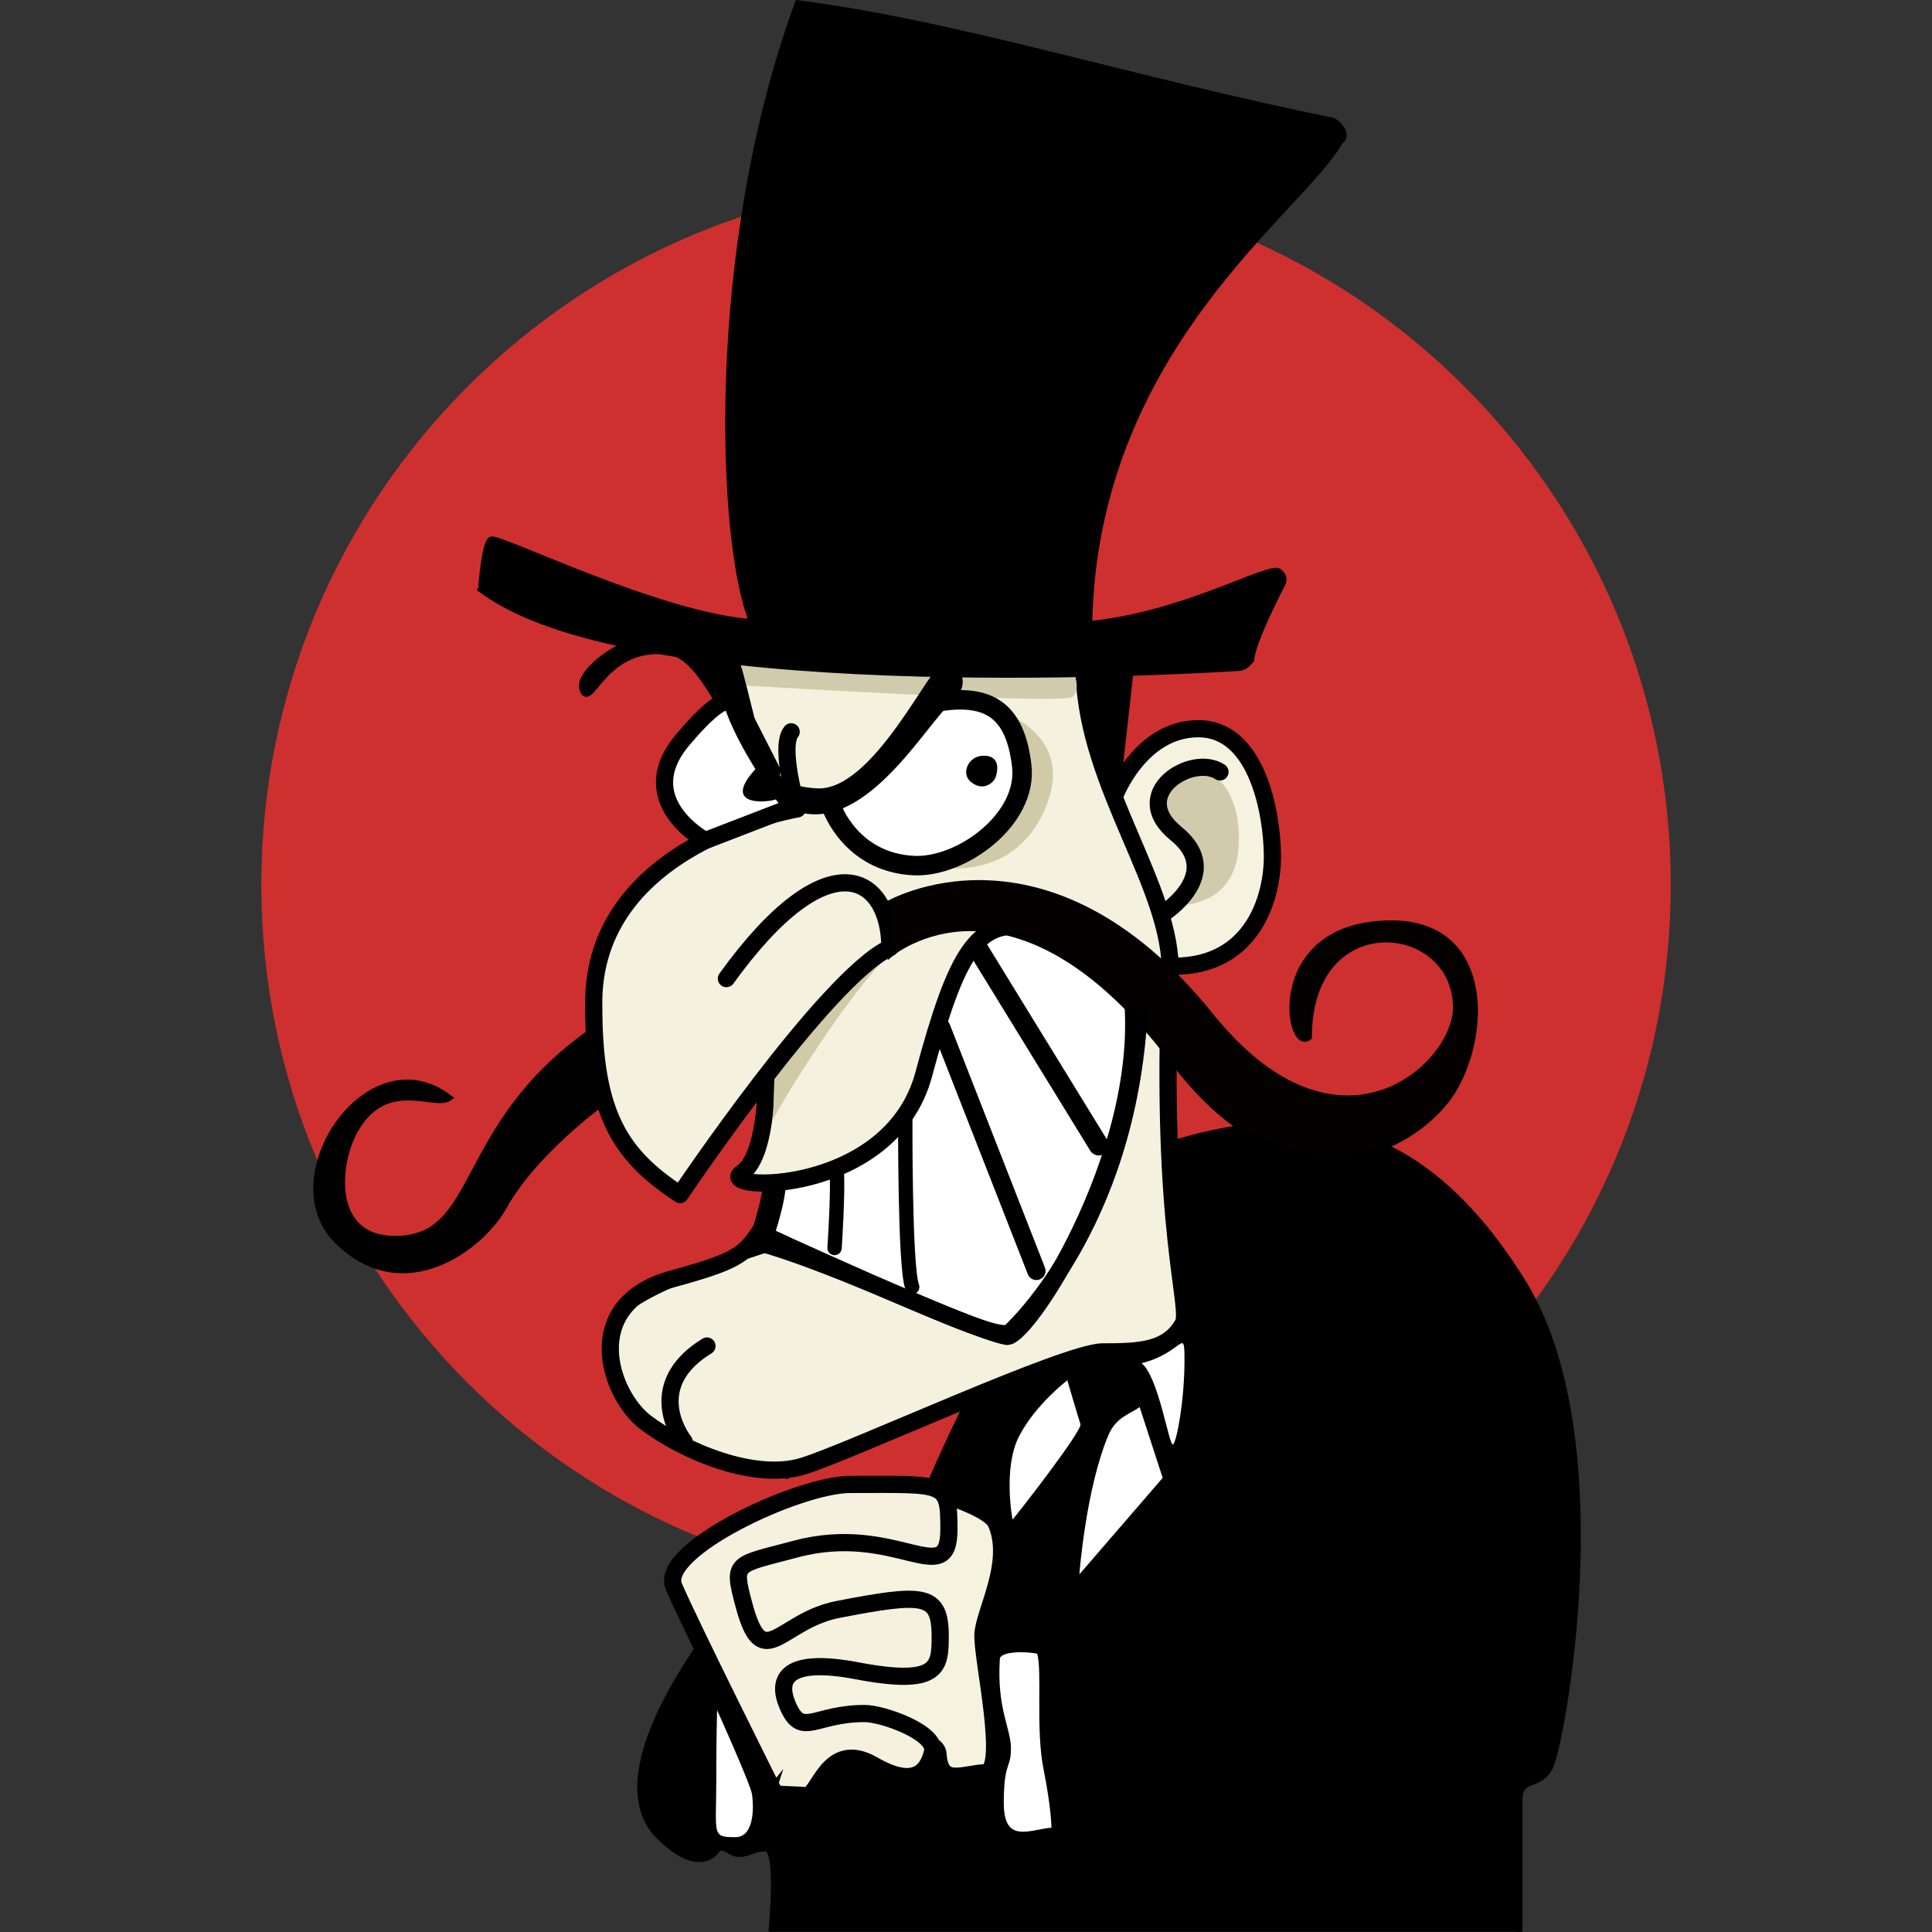 <?xml version="1.0" encoding="UTF-8"?>
<svg width="250" height="250" version="1.1" viewBox="0 0 50 50" xmlns="http://www.w3.org/2000/svg">
<rect x="0" y="0" width="50" height="50" fill="#333333" stroke="none"/>
<g transform="translate(6.762 -3.4128e-5)">
<path d="m36.477 22.897c0 10.073-8.166 18.238-18.238 18.238-10.073 0-18.238-8.166-18.238-18.238 0-10.073 8.166-18.238 18.238-18.238 10.073 0 18.238 8.166 18.238 18.238z" color="#000000" fill="#ce302f" fill-rule="evenodd"/>
<path d="m32.566 49.993v-3.4c0-0.65 0.506-0.289 0.795-0.867 0.289-0.578 1.806-8.526-0.723-12.573-2.529-4.046-5.419-4.624-8.888-3.613s-6.937 10.044-6.937 10.044-4.552 1.662-5.492 3.035c-0.939 1.373-2.231 3.707-1.033 4.905 1.129 1.129 1.547 0.298 1.547 0.298 0.23-0.026 0.318 0.162 0.523 0.162 0.311 0 0.336-0.141 0.697-0.141 0.361 0 0.145 2.15 0.145 2.15" fill-rule="evenodd" stroke="#000" stroke-width=".148px"/>
<path d="m22.08 20.608s0.655-1.749 2.172-1.749c1.517 0 1.907 2.173 1.916 3.285 8e-3 1.038-0.479 2.862-2.555 2.862" fill="#f6f2e0" fill-rule="evenodd" stroke="#000" stroke-width=".445"/>
<path d="m13.224 30.394-0.099 1.679 6.125 2.568s2.581-1.491 3.359-8.1c0.198-1.679-4.54-3.033-4.54-2.539 0 3.069-1.881 6.194-4.844 6.392z" fill="#fff" fill-rule="evenodd"/>
<path d="m13.633 20.776-1.854 0.864-0.174 4.495 1.469 1.427s0.08 2.315-0.639 2.794c-0.719 0.479 3.857 0.631 4.71-2.555 0.851-3.174 1.378-3.975 2.659-3.816 0.577 0.072-0.065-0.765 2.686 1.371 0.668 4.142-2.631 9.231-3.189 9.231-0.958-0.16-6.418-2.687-6.418-2.687-0.389 0.583-0.613 0.751-2.246 1.198-2.42 0.661-1.635 3.006-0.677 3.725 0.958 0.719 2.794 1.517 4.072 1.118 1.277-0.399 6.786-2.954 7.744-2.954 0.958 0 1.677-0.027 2.076-0.719 0.238-0.412-0.603-2.418-0.331-9.026 0.093-2.233-2.144-4.866-2.224-7.82-0.061-2.24-9.66-0.559-9.66-0.559z" fill="#f4f1de" fill-rule="evenodd" stroke="#000" stroke-width=".445"/>
<path d="m13.241 28.997c0-0.102 1.673-2.891 2.878-4.165 0.997-1.055-0.643-0.035-0.643-0.035l-2.184 2.716z" fill="#d0caa6" fill-rule="evenodd"/>
<path d="m19.095 18.383s1.754 0.557 1.328 2.146c-0.239 0.891-0.971 2.044-2.708 1.942-1.621-0.095 1.737-0.613 1.379-4.088z" fill="#d1caa9" fill-rule="evenodd"/>
<path d="m12.044 17.714s8.629 0.529 8.935 0.324c0.307-0.204-0.045-0.835-0.045-0.835l-9.146-0.358z" fill="#d0cbad" fill-rule="evenodd"/>
<path d="m5.685 15.255s0.082-1.235 0.267-1.296c0.229-0.076 4.385 1.983 6.748 2.135-0.839-2.059-1.144-9.646 1.182-16.013 4.104 0.518 8.71 2.003 13.818 3.032 0.159 0.032 0.478 0.383 0.219 0.554-1.004 1.784-6.351 5.338-6.489 12.48 2.312-0.226 4.326-1.364 4.833-1.38 0.101-0.003 0.272 0.171 0.156 0.367-0.839 1.639-0.793 1.943-0.793 1.943-0.12 0.14-0.193 0.205-0.33 0.213-1.881 0.117-15.774 0.88-19.612-2.034z" fill-rule="evenodd" stroke="#000" stroke-width=".148px"/>
<path d="m12.037 25.326c2.653-3.679 4.231-2.662 4.231-0.798-1.677 0.798-5.429 6.387-5.429 6.387-1.556-1.021-2.235-2.086-2.235-4.87-0.08-4.231 5.269-5.11 5.269-5.11s-0.479-1.597-0.16-1.996" fill="#f4f1de" fill-rule="evenodd" stroke="#000" stroke-linecap="round" stroke-linejoin="round" stroke-width=".445"/>
<path d="m17.597 26.598 2.462 6.292" fill="none" stroke="#000" stroke-linecap="round" stroke-width=".475"/>
<path d="m16.667 28.917s-0.019 3.895 0.179 4.389" fill="none" stroke="#000" stroke-linecap="round" stroke-width=".371"/>
<path d="m14.892 30.279c0.042 0.592-0.056 2.019-0.056 2.019" fill="none" stroke="#000" stroke-linecap="round" stroke-width=".371"/>
<path d="m13.28 30.596c0 0.513-0.375 1.557-0.375 1.557" fill="none" stroke="#000" stroke-width=".593"/>
<path d="m14.758 20.879s0.484 1.44 2.125 1.522c1.232 0.062 2.962-1.194 2.797-2.588s-0.82-1.887-2.215-1.641" fill="#fff" fill-rule="evenodd" stroke="#000" stroke-width=".504"/>
<path d="m16.188 23.41s4.101-2.438 8.383 2.874c3.318 4.117 6.344 1.292 6.344-0.207 0-2.277-3.8-2.669-3.8 0.766-0.559 0.479-1.134-2.949 2.139-2.949 2.485 0 2.519 2.728 1.624 4.279-0.853 1.477-4.164 3.423-7.265-0.692-4.152-5.509-7.335-2.785-7.335-2.785z" fill="#040100" fill-rule="evenodd" stroke="#000" stroke-width=".148px"/>
<path d="m8.811 28.558s-1.75 1.264-2.529 2.674c-0.568 1.03-2.598 2.605-4.328 0.875-1.638-1.638 0.827-5.3 2.917-3.695-0.371 0.284-1.622-0.575-2.431 0.827-0.501 0.868-0.681 2.82 1.021 2.82 2.24 0 1.556-2.869 5.057-5.349" fill="#010101" fill-rule="evenodd" stroke="#000" stroke-width=".148px"/>
<path d="m18.663 19.559c-0.371 0.022-0.55 0.453-0.315 0.662 0.325 0.288 0.608 0.034 0.655-0.104 0.114-0.338 0.014-0.579-0.34-0.557z" fill-rule="evenodd"/>
<path d="m10.946 37.313c-0.307-0.409-0.869-1.584 0.588-2.478" fill="none" stroke="#000" stroke-linecap="round" stroke-width=".445"/>
<path d="m22.569 17.412-0.307 2.759-0.511 0.255-0.715-3.066z" fill-rule="evenodd"/>
<path d="m8.332 17.899c-0.456-0.79 3.415-2.891 4.06-0.483 0.548 2.045 0.537 3 2.002 3.061 1.519 0.064 3.014-3.321 3.321-3.27 0.307 0.051 0.613 0.511 0.051 0.971-0.562 0.46-2.006 3.026-3.628 2.81-1.533-0.204-2.345-3.956-3.579-4.115-1.65-0.213-1.999 1.422-2.228 1.025z" fill-rule="evenodd" stroke="#000" stroke-width=".148px"/>
<path d="m11.49 21.753s-1.914-1.028-0.585-2.605c1.329-1.577 1.329-0.815 1.329-0.815 0.443 1.205 1.506 2.552 1.506 2.552z" fill="#fff" fill-rule="evenodd" stroke="#000" stroke-width=".445"/>
<path d="m12.784 19.91c0.151-0.219 0.709 0.567 0.603 0.744-0.089 0.106-1.56 0.301-0.603-0.744z" fill-rule="evenodd"/>
<path d="m23.694 23.426s1.554 0.1 1.604-1.604c0.05-1.704-1.003-1.955-1.003-1.955s-1.404 0.351-1.002 1.203c0.401 0.852 1.053 0.952 0.902 1.504-0.15 0.551-0.401 0.902-0.501 0.852z" fill="#d1caac" fill-rule="evenodd"/>
<path d="m23.325 23.653s1.64-1.032 0.351-2.079c-1.277-1.038 0.417-2.076 1.135-1.597" fill="none" stroke="#000" stroke-linecap="round" stroke-width=".445"/>
<path d="m17.626 38.673s1.226 0.369 1.39 0.738c0.454 1.021-0.312 2.298-0.34 2.893-0.028 0.596 0.652 3.546 0.057 3.574-0.596 0.028-1.163 0.369-1.22-0.482-0.057-0.851-4.425 0.057-4.425 0.057l-1.277-5.708s3.603-1.611 5.815-1.072z" fill="#f5f2de" fill-rule="evenodd" stroke="#000" stroke-width=".445"/>
<path d="m13.286 46.417s-2.213-4.425-2.61-5.362c-0.397-0.936 3.223-2.638 4.567-2.638 2.464 0 2.553-0.097 2.553 1.163 0 1.618-1.367-0.187-3.971 0.511-1.572 0.421-1.638 0.31-1.333 1.447 0.49 1.829 0.924 0.404 2.44 0.113 2.192-0.421 2.638-0.428 2.638 0.688 0 0.81-0.035 1.303-2.156 0.9-1.831-0.347-2.091 0.214-1.787 0.908 0.368 0.842 0.683 0.199 1.986 0.199 0.482 0 1.876 0.502 1.759 0.993-0.137 0.573-0.526 0.921-1.532 0.34-1.179-0.681-1.418 0.823-1.73 0.794-0.312-0.028-0.823-0.028-0.823-0.057z" fill="#f6f1df" fill-rule="evenodd" stroke="#000" stroke-width=".445"/>
<path d="m19.442 39.325s-0.255-1.333 0.17-2.156c0.426-0.823 1.248-1.447 1.248-1.447s0.284 0.965 0.34 1.135c0.057 0.17-1.759 2.496-1.759 2.468z" fill="#fefefe" fill-rule="evenodd"/>
<path d="m21.172 40.744s0.168-2.243 0.76-3.621c0.191-0.445 0.551-0.528 0.8-0.708l0.596 1.833z" fill="#fefefe" fill-rule="evenodd"/>
<path d="m19.113 42.941c0-0.207 0.665-0.208 0.966-0.144 0.135 0.411-0.041 1.953 0.164 2.981 0.206 1.028 0.206 1.521 0.206 1.521-0.596 0.062-1.233 0.413-1.233-0.637 0-1.093 0.185-0.863 0.185-1.418 0-0.514-0.368-1.02-0.288-2.302z" fill="#fefefe" fill-rule="evenodd"/>
<path d="m11.796 44.257s0.863 1.912 0.904 2.179c0.041 0.267 0.083 1.11-0.432 1.11-0.62 0-0.493-0.061-0.493-1.459 0-1.09 0.021-1.829 0.021-1.829z" fill="#fefefe" fill-rule="evenodd"/>
<path d="m22.781 35.28c0.445 0.346 0.716 2.177 0.815 2.103 0.099-0.074 0.296-1.163 0.296-2.152 0-0.939-0.025-0.222-1.111 0.049z" fill="#fefefe" fill-rule="evenodd"/>
<path d="m18.514 24.5 3.161 5.144" fill="none" stroke="#000" stroke-linecap="round" stroke-width=".519"/>
<path d="m12.61 32.082c2.591 0.672 6.223 2.653 6.75 2.413 0 0 3.077-2.719 3.361-8.372" fill="none" stroke="#000" stroke-width=".445"/>
<path d="m13.061 32.345s-3.586 1.098-3.806 1.83c-0.22 0.732-0.366 2.562 1.83 3.294 2.196 0.732 2.562 0.732 2.562 0.732" fill="none" stroke="#000" stroke-width=".148px"/>
</g>
</svg>
